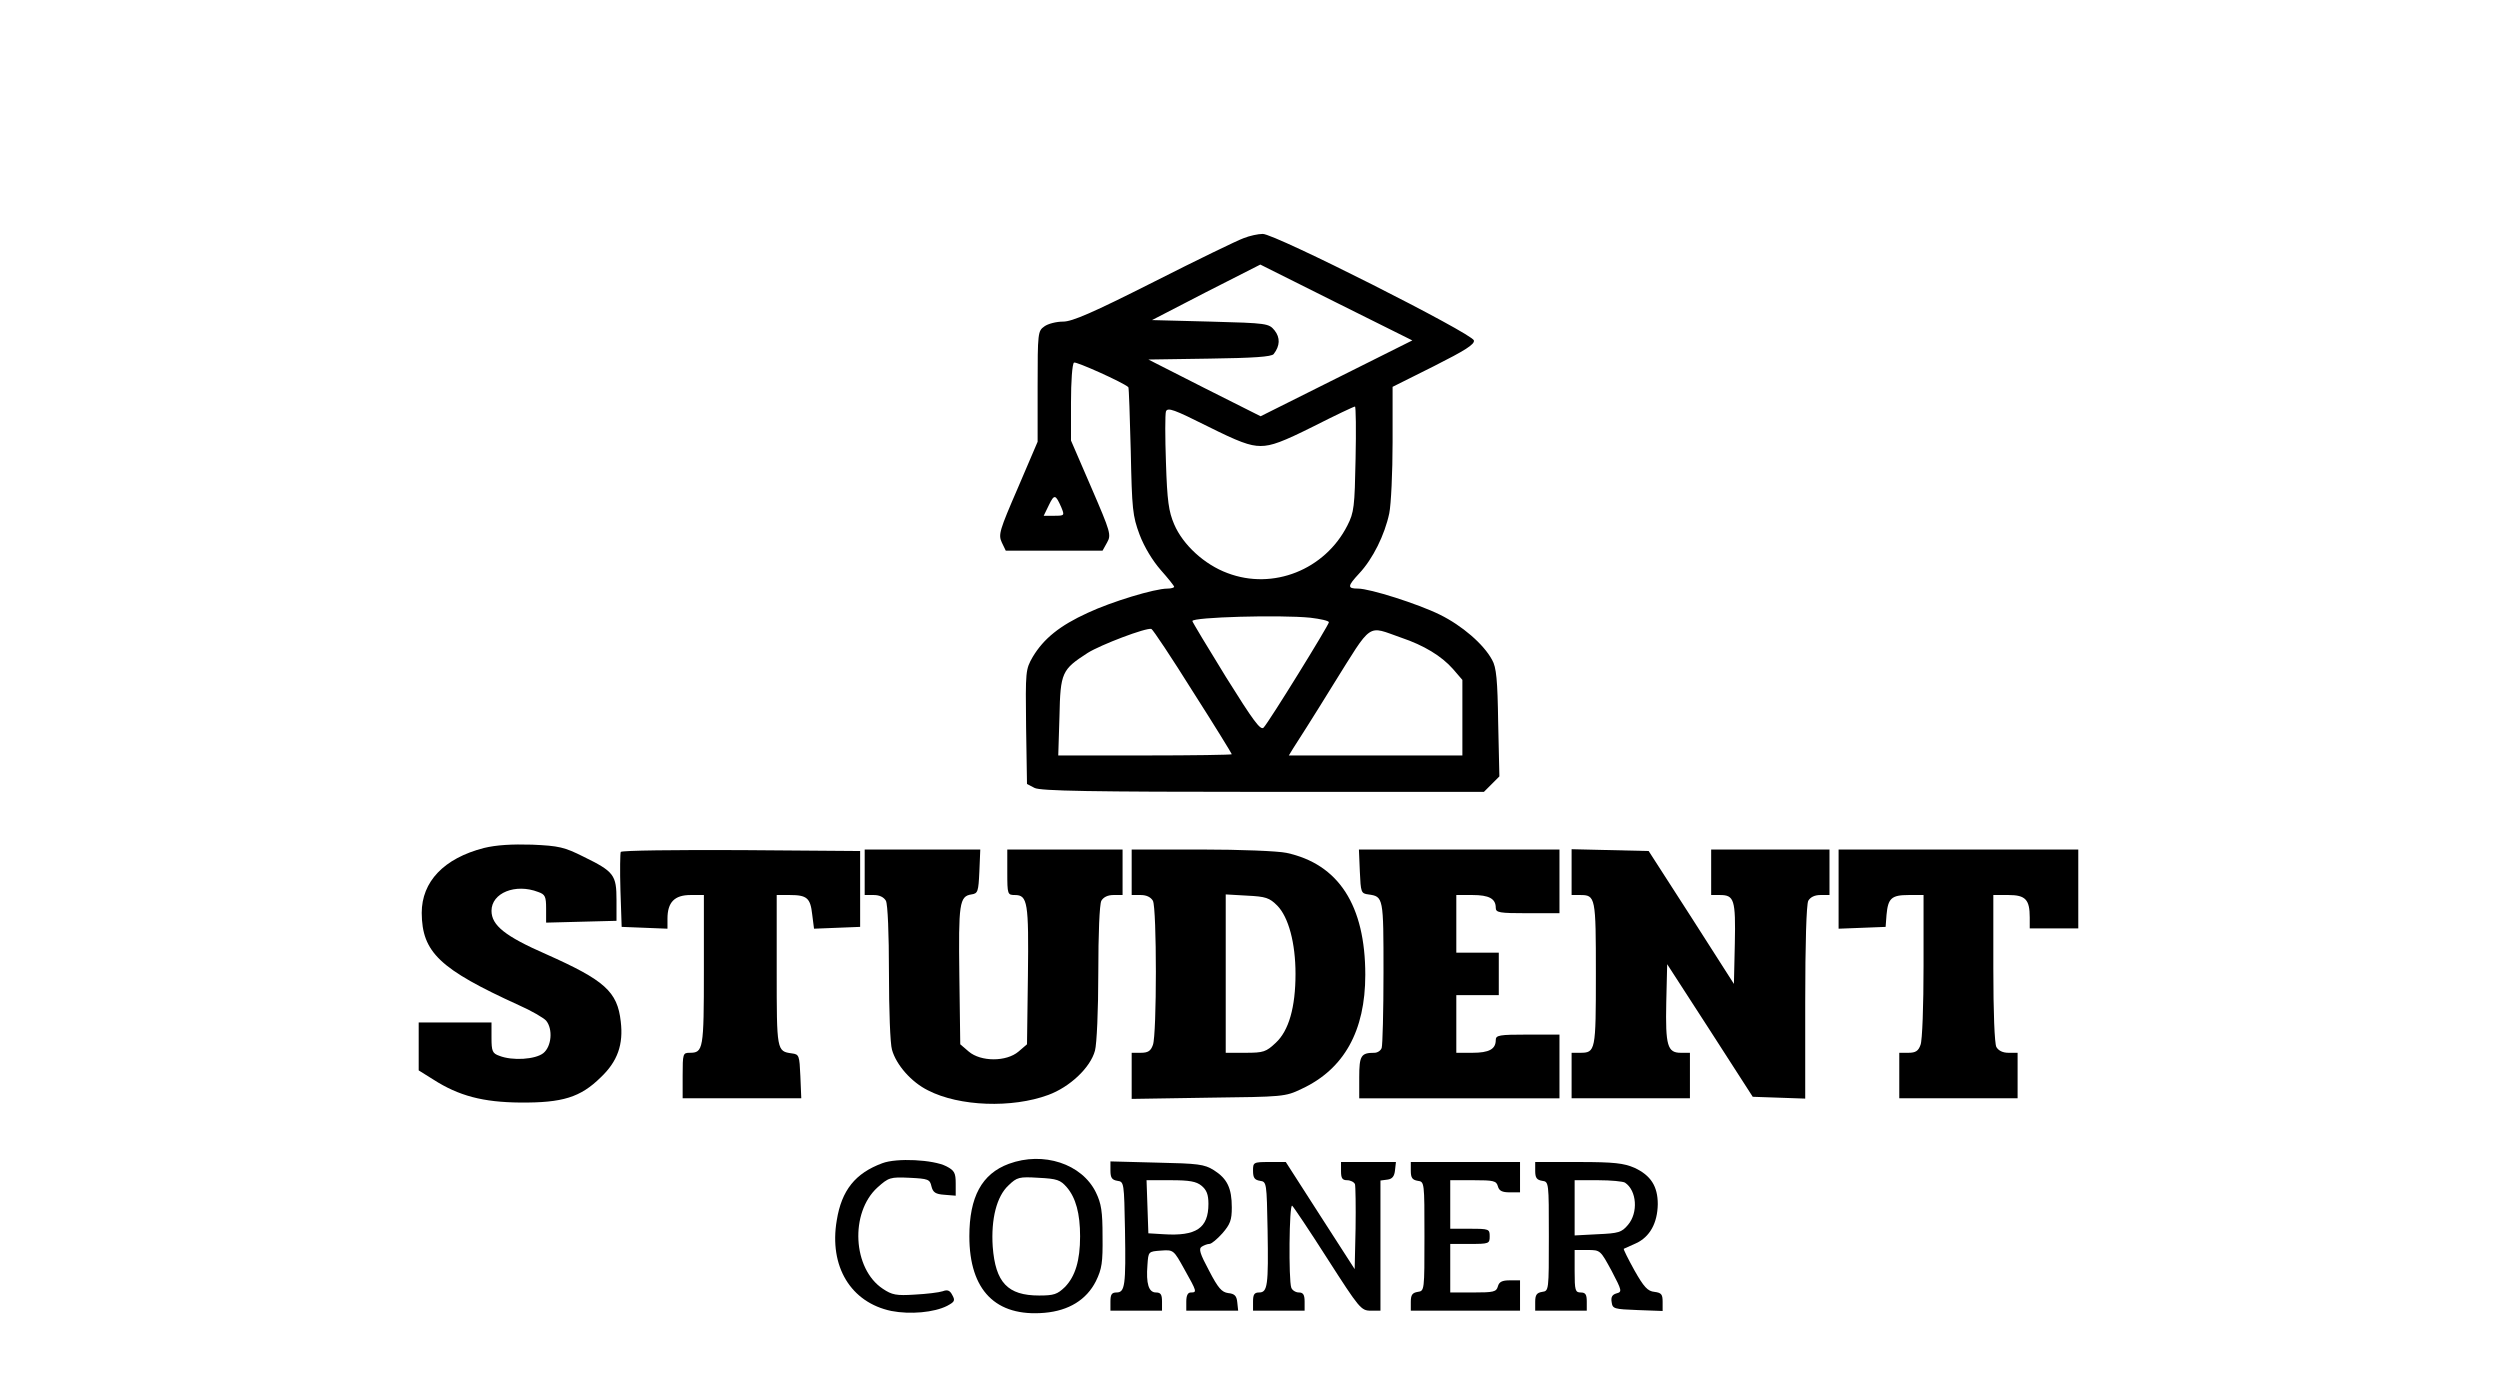 <?xml version="1.0" standalone="no"?>
<!DOCTYPE svg PUBLIC "-//W3C//DTD SVG 20010904//EN"
 "http://www.w3.org/TR/2001/REC-SVG-20010904/DTD/svg10.dtd">
<svg version="1.0" xmlns="http://www.w3.org/2000/svg"
 width="824pt" height="459pt" viewBox="0 0 824 459"
 preserveAspectRatio="xMidYMid meet">

<g transform="translate(0,459) scale(0.1,-0.1)"
fill="#000000" stroke="none">
<path d="M4099 3805 c-20 -7 -154 -72 -296 -144 -202 -102 -269 -131 -299
-131 -22 0 -50 -7 -62 -16 -21 -15 -22 -20 -22 -197 l0 -183 -65 -152 c-61
-141 -65 -154 -53 -180 l13 -27 160 0 159 0 15 27 c14 25 12 33 -52 181 l-67
155 0 125 c0 69 4 128 10 132 7 4 161 -65 179 -81 2 -1 5 -97 8 -211 4 -192 6
-213 29 -275 16 -42 43 -86 70 -117 24 -27 44 -52 44 -55 0 -3 -10 -6 -22 -6
-42 0 -184 -43 -263 -80 -92 -42 -145 -85 -181 -145 -24 -42 -24 -46 -22 -231
l3 -188 25 -13 c19 -10 186 -13 753 -13 l728 0 25 25 26 26 -4 177 c-2 141 -6
183 -20 207 -28 52 -99 113 -172 149 -73 36 -231 86 -270 86 -36 0 -35 8 4 50
45 48 84 127 99 198 6 29 11 135 11 235 l0 182 136 68 c103 52 135 72 132 85
-4 22 -657 352 -696 351 -15 0 -43 -6 -63 -14z m306 -462 l-250 -125 -185 93
-185 94 201 3 c145 2 205 6 212 15 21 27 22 54 3 78 -19 23 -24 24 -211 29
l-193 5 178 92 179 91 250 -125 251 -125 -250 -125z m-250 -223 c36 0 73 14
175 65 71 36 132 65 136 65 3 0 4 -78 2 -172 -3 -158 -5 -177 -27 -220 -74
-146 -245 -214 -395 -157 -76 28 -147 93 -176 161 -18 42 -23 77 -27 203 -3
84 -3 160 0 169 6 14 27 6 137 -49 102 -51 139 -65 175 -65z m-657 -202 c11
-27 11 -28 -23 -28 l-35 0 17 35 c18 37 22 36 41 -7z m821 -364 c33 -4 61 -10
61 -15 0 -9 -197 -328 -215 -347 -10 -11 -34 22 -124 166 -61 99 -111 182
-111 185 0 13 289 21 389 11z m-387 -244 c71 -111 128 -204 128 -206 0 -2
-129 -4 -286 -4 l-286 0 4 129 c3 145 8 154 93 209 43 27 193 84 210 79 5 -2
67 -95 137 -207z m687 178 c74 -25 132 -60 170 -103 l31 -36 0 -124 0 -125
-286 0 -286 0 14 23 c8 12 68 106 132 210 132 211 110 195 225 155z"/>
<path d="M1595 1795 c-132 -34 -205 -111 -205 -214 1 -130 59 -185 320 -304
41 -18 82 -42 90 -51 23 -28 18 -85 -9 -107 -26 -21 -102 -26 -145 -9 -23 8
-26 15 -26 60 l0 50 -120 0 -120 0 0 -79 0 -79 48 -30 c84 -54 164 -75 287
-76 139 -1 198 17 265 83 56 53 75 109 66 184 -11 99 -53 136 -246 222 -135
59 -180 95 -180 143 0 59 79 91 154 62 23 -8 26 -15 26 -55 l0 -46 116 3 116
3 0 68 c0 83 -8 94 -108 143 -64 32 -81 36 -170 40 -67 2 -118 -1 -159 -11z"/>
<path d="M2046 1782 c-2 -4 -3 -61 -1 -127 l4 -120 76 -3 75 -3 0 33 c0 54 23
78 76 78 l44 0 0 -248 c0 -262 -2 -272 -47 -272 -22 0 -23 -3 -23 -75 l0 -75
195 0 196 0 -3 73 c-3 68 -4 72 -28 75 -50 7 -50 8 -50 273 l0 249 43 0 c57 0
68 -10 74 -64 l6 -47 76 3 76 3 0 125 0 125 -392 3 c-215 1 -394 -1 -397 -6z"/>
<path d="M2850 1715 l0 -75 30 0 c19 0 33 -7 40 -19 6 -12 10 -107 10 -238 0
-120 4 -234 10 -253 14 -50 64 -107 119 -134 103 -53 277 -59 396 -15 71 26
139 90 154 146 6 21 11 134 11 256 0 131 4 226 10 238 7 12 21 19 40 19 l30 0
0 75 0 75 -190 0 -190 0 0 -75 c0 -73 1 -75 25 -75 42 0 46 -24 43 -266 l-3
-226 -28 -24 c-40 -34 -124 -34 -164 0 l-28 24 -3 226 c-3 238 0 262 40 268
21 3 23 9 26 76 l3 72 -191 0 -190 0 0 -75z"/>
<path d="M3730 1715 l0 -75 30 0 c19 0 33 -7 40 -19 13 -25 13 -441 0 -475 -7
-20 -16 -26 -40 -26 l-30 0 0 -76 0 -76 253 4 c247 3 253 3 307 29 140 65 210
191 210 376 0 229 -88 365 -260 402 -28 6 -153 11 -280 11 l-230 0 0 -75z
m480 -110 c37 -38 60 -123 60 -225 0 -110 -22 -187 -65 -227 -32 -30 -40 -33
-100 -33 l-65 0 0 261 0 261 70 -4 c62 -3 74 -7 100 -33z"/>
<path d="M4482 1718 c3 -69 4 -73 28 -76 50 -7 50 -9 50 -257 0 -129 -3 -240
-6 -249 -3 -9 -14 -16 -24 -16 -44 0 -50 -9 -50 -81 l0 -69 330 0 330 0 0 105
0 105 -105 0 c-94 0 -105 -2 -105 -18 0 -30 -22 -42 -77 -42 l-53 0 0 95 0 95
70 0 70 0 0 70 0 70 -70 0 -70 0 0 95 0 95 53 0 c55 0 77 -12 77 -42 0 -16 11
-18 105 -18 l105 0 0 105 0 105 -330 0 -331 0 3 -72z"/>
<path d="M5180 1715 l0 -75 28 0 c51 0 52 -6 52 -260 0 -254 -1 -260 -52 -260
l-28 0 0 -75 0 -75 195 0 195 0 0 75 0 75 -30 0 c-44 0 -51 23 -48 166 l3 126
141 -218 141 -219 87 -3 86 -3 0 316 c0 199 4 323 10 336 7 12 21 19 40 19
l30 0 0 75 0 75 -195 0 -195 0 0 -75 0 -75 29 0 c47 0 52 -15 49 -160 l-3
-133 -140 219 -141 219 -127 3 -127 3 0 -76z"/>
<path d="M6060 1660 l0 -131 78 3 77 3 3 40 c5 54 16 65 73 65 l49 0 0 -234
c0 -129 -4 -246 -10 -260 -7 -20 -16 -26 -40 -26 l-30 0 0 -75 0 -75 195 0
195 0 0 75 0 75 -30 0 c-19 0 -33 7 -40 19 -6 12 -10 114 -10 260 l0 241 50 0
c56 0 70 -15 70 -74 l0 -36 80 0 80 0 0 130 0 130 -395 0 -395 0 0 -130z"/>
<path d="M2908 756 c-89 -33 -134 -89 -150 -188 -26 -152 46 -271 180 -299 62
-12 141 -5 184 17 24 13 27 17 17 35 -8 16 -16 19 -32 13 -12 -4 -53 -9 -92
-11 -61 -4 -75 -1 -105 19 -100 66 -109 251 -18 334 37 33 42 35 106 32 61 -3
67 -5 72 -28 5 -20 13 -26 43 -28 l37 -3 0 40 c0 35 -4 43 -31 57 -43 22 -164
28 -211 10z"/>
<path d="M3325 754 c-89 -33 -130 -109 -130 -239 0 -178 87 -266 248 -252 80
7 138 43 169 104 20 41 23 62 22 148 0 82 -4 108 -22 145 -46 94 -173 136
-287 94z m191 -77 c30 -35 44 -87 44 -162 0 -80 -16 -132 -50 -167 -25 -24
-36 -28 -85 -28 -104 0 -144 43 -153 161 -6 91 13 166 52 202 28 27 35 29 99
25 61 -3 72 -7 93 -31z"/>
<path d="M3660 732 c0 -24 5 -31 23 -34 22 -3 22 -6 25 -163 3 -182 0 -205
-28 -205 -16 0 -20 -7 -20 -30 l0 -30 85 0 85 0 0 30 c0 23 -4 30 -20 30 -24
0 -33 29 -28 91 3 44 3 44 44 47 42 3 42 3 78 -62 41 -73 42 -76 21 -76 -10 0
-15 -10 -15 -30 l0 -30 86 0 85 0 -3 28 c-2 21 -9 28 -30 30 -21 3 -33 16 -63
74 -30 56 -35 72 -24 79 8 5 19 9 25 9 7 0 26 16 43 35 26 30 31 44 31 85 0
64 -15 95 -59 123 -32 20 -52 22 -188 25 l-153 4 0 -30z m300 -50 c17 -14 23
-29 23 -60 0 -80 -40 -107 -148 -100 l-50 3 -3 88 -3 87 80 0 c61 0 84 -4 101
-18z"/>
<path d="M4130 731 c0 -23 5 -30 23 -33 22 -3 22 -6 25 -163 3 -182 0 -205
-28 -205 -16 0 -20 -7 -20 -30 l0 -30 85 0 85 0 0 30 c0 23 -5 30 -19 30 -10
0 -22 7 -25 16 -9 25 -7 276 3 270 4 -3 57 -82 117 -176 104 -162 110 -170
142 -170 l32 0 0 214 0 215 23 3 c16 2 23 11 25 31 l3 27 -90 0 -91 0 0 -30
c0 -23 4 -30 20 -30 11 0 23 -6 26 -13 2 -7 3 -73 2 -146 l-3 -134 -114 177
-113 176 -54 0 c-53 0 -54 -1 -54 -29z"/>
<path d="M4650 731 c0 -23 5 -30 23 -33 22 -3 22 -4 22 -183 0 -179 0 -180
-22 -183 -18 -3 -23 -10 -23 -33 l0 -29 180 0 180 0 0 50 0 50 -34 0 c-25 0
-35 -5 -39 -20 -5 -18 -14 -20 -81 -20 l-76 0 0 80 0 80 65 0 c63 0 65 1 65
25 0 24 -2 25 -65 25 l-65 0 0 80 0 80 76 0 c67 0 76 -2 81 -20 4 -15 14 -20
39 -20 l34 0 0 50 0 50 -180 0 -180 0 0 -29z"/>
<path d="M5060 731 c0 -23 5 -30 23 -33 22 -3 22 -4 22 -183 0 -179 0 -180
-22 -183 -18 -3 -23 -10 -23 -33 l0 -29 85 0 85 0 0 30 c0 23 -4 30 -20 30
-18 0 -20 7 -20 70 l0 70 43 0 c42 0 42 -1 79 -69 34 -65 35 -69 16 -74 -14
-4 -19 -12 -16 -29 3 -22 8 -23 86 -26 l82 -3 0 30 c0 25 -4 30 -27 33 -22 2
-35 16 -66 71 -21 38 -37 70 -35 71 2 1 20 9 40 18 46 21 71 67 72 129 0 59
-23 95 -77 120 -35 15 -66 19 -184 19 l-143 0 0 -29z m296 -39 c39 -26 44 -99
10 -139 -21 -25 -31 -28 -100 -31 l-76 -4 0 91 0 91 78 0 c42 0 82 -4 88 -8z"/>
</g>
</svg>
